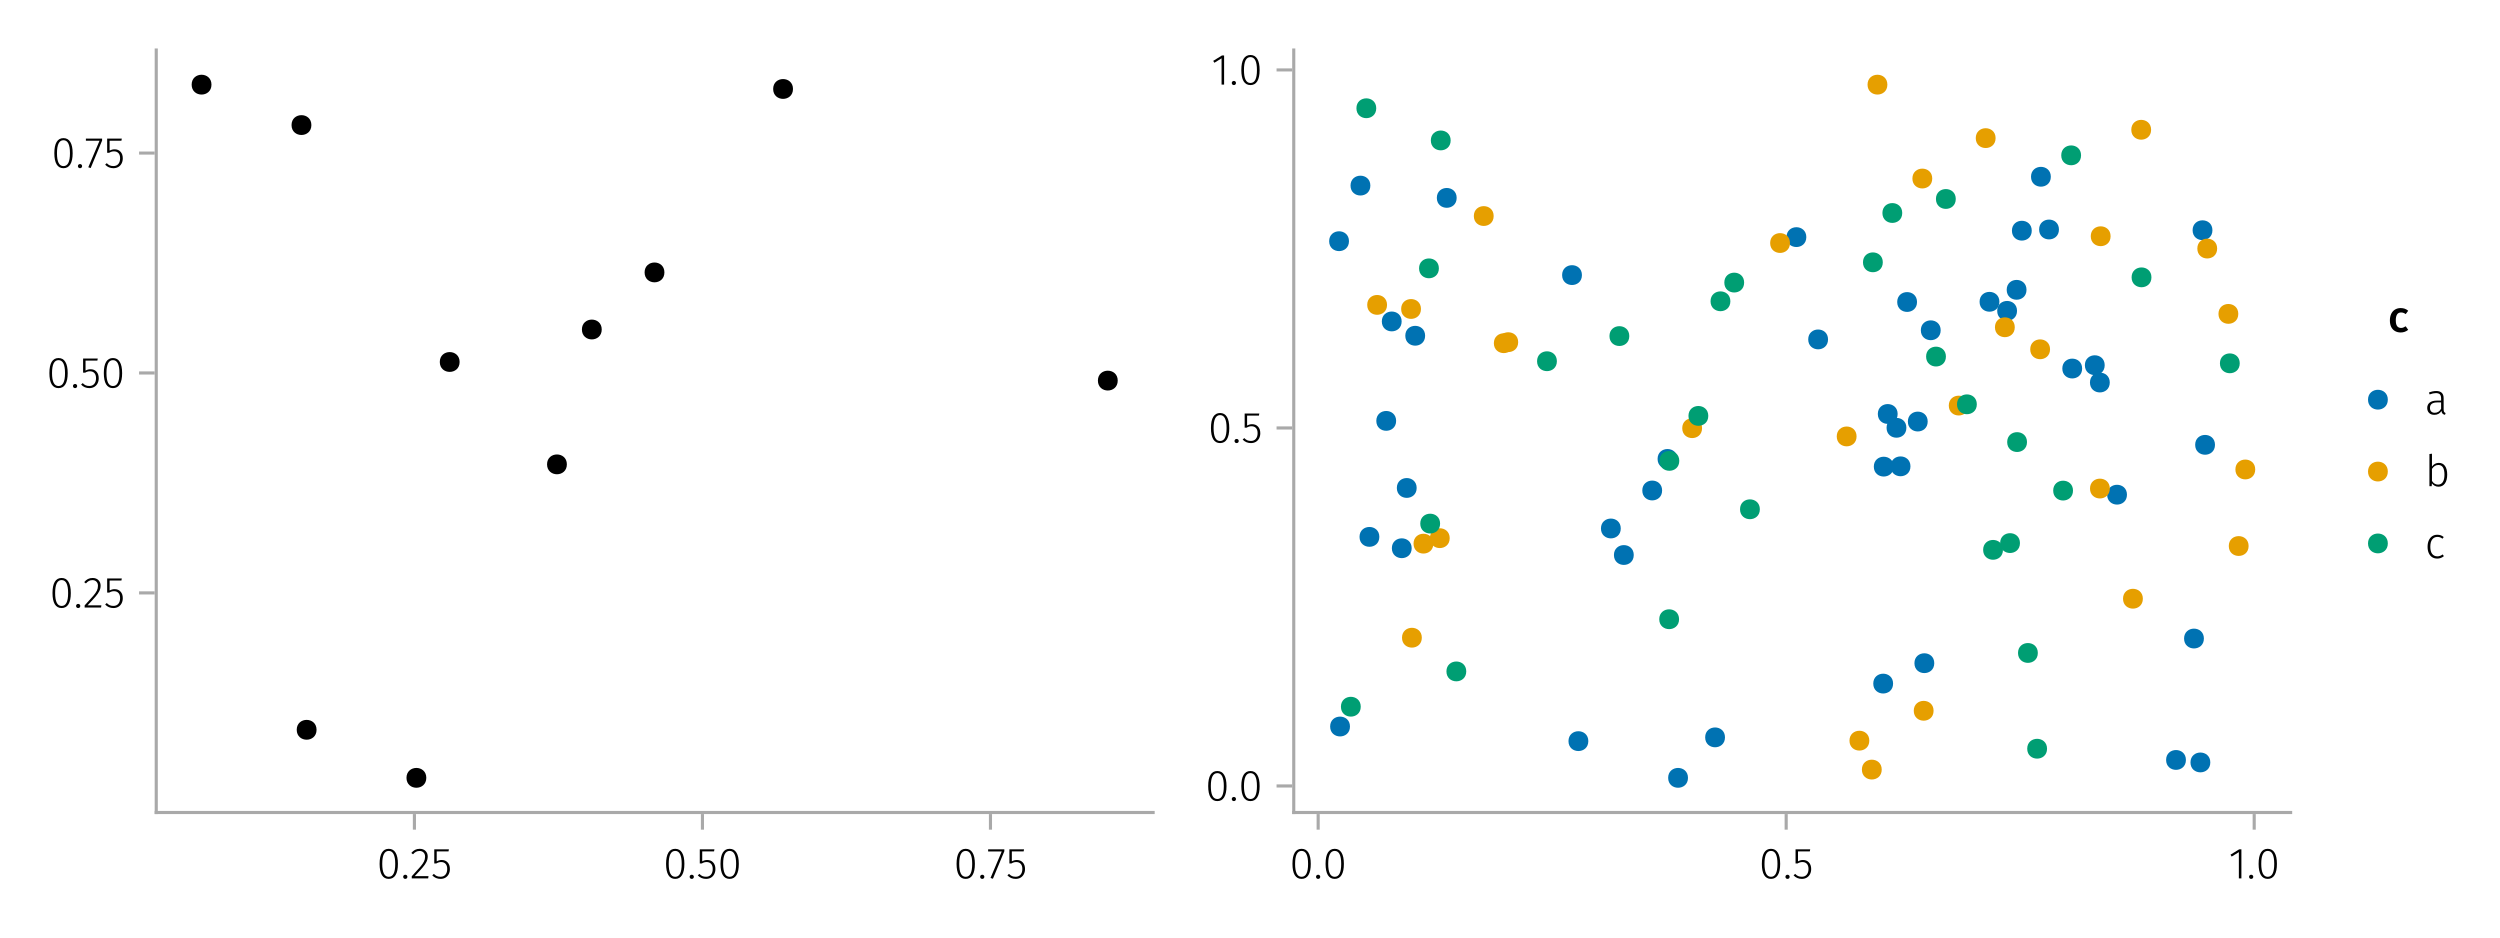 <?xml version="1.0" encoding="UTF-8"?>
<svg xmlns="http://www.w3.org/2000/svg" xmlns:xlink="http://www.w3.org/1999/xlink" width="800" height="300" viewBox="0 0 800 300">
<defs>
<g>
<g id="glyph-0-0-e6f83b07">
<path d="M 3.844 -9.469 C 4.812 -9.469 5.539 -9.055 6.031 -8.234 C 6.531 -7.422 6.781 -6.223 6.781 -4.641 C 6.781 -3.078 6.531 -1.883 6.031 -1.062 C 5.531 -0.25 4.801 0.156 3.844 0.156 C 2.883 0.156 2.156 -0.25 1.656 -1.062 C 1.164 -1.883 0.922 -3.082 0.922 -4.656 C 0.922 -6.238 1.164 -7.438 1.656 -8.25 C 2.156 -9.062 2.883 -9.469 3.844 -9.469 Z M 3.844 -8.797 C 2.457 -8.797 1.766 -7.414 1.766 -4.656 C 1.766 -1.895 2.457 -0.516 3.844 -0.516 C 4.531 -0.516 5.047 -0.848 5.391 -1.516 C 5.742 -2.191 5.922 -3.234 5.922 -4.641 C 5.922 -6.055 5.742 -7.102 5.391 -7.781 C 5.047 -8.457 4.531 -8.797 3.844 -8.797 Z M 3.844 -8.797 "/>
</g>
<g id="glyph-1-0-e6f83b07">
<path d="M 1.438 -1.172 C 1.633 -1.172 1.797 -1.109 1.922 -0.984 C 2.047 -0.859 2.109 -0.703 2.109 -0.516 C 2.109 -0.316 2.047 -0.156 1.922 -0.031 C 1.797 0.094 1.633 0.156 1.438 0.156 C 1.25 0.156 1.086 0.094 0.953 -0.031 C 0.828 -0.164 0.766 -0.328 0.766 -0.516 C 0.766 -0.703 0.828 -0.859 0.953 -0.984 C 1.086 -1.109 1.25 -1.172 1.438 -1.172 Z M 1.438 -1.172 "/>
</g>
<g id="glyph-1-1-e6f83b07">
<path d="M 3.156 -9.469 C 3.938 -9.469 4.555 -9.238 5.016 -8.781 C 5.484 -8.32 5.719 -7.734 5.719 -7.016 C 5.719 -6.41 5.586 -5.844 5.328 -5.312 C 5.078 -4.781 4.68 -4.195 4.141 -3.562 C 3.609 -2.926 2.742 -1.977 1.547 -0.719 L 5.969 -0.719 L 5.859 0 L 0.609 0 L 0.609 -0.688 C 1.879 -2.051 2.789 -3.062 3.344 -3.719 C 3.906 -4.375 4.301 -4.941 4.531 -5.422 C 4.758 -5.898 4.875 -6.414 4.875 -6.969 C 4.875 -7.52 4.711 -7.957 4.391 -8.281 C 4.066 -8.613 3.641 -8.781 3.109 -8.781 C 2.68 -8.781 2.301 -8.691 1.969 -8.516 C 1.633 -8.336 1.316 -8.07 1.016 -7.719 L 0.469 -8.141 C 0.832 -8.586 1.234 -8.922 1.672 -9.141 C 2.109 -9.359 2.602 -9.469 3.156 -9.469 Z M 3.156 -9.469 "/>
</g>
<g id="glyph-1-2-e6f83b07">
<path d="M 5.672 -8.641 L 1.891 -8.641 L 1.891 -5.453 C 2.398 -5.742 2.93 -5.891 3.484 -5.891 C 4.285 -5.891 4.922 -5.629 5.391 -5.109 C 5.867 -4.598 6.109 -3.895 6.109 -3 C 6.109 -2.395 5.984 -1.848 5.734 -1.359 C 5.484 -0.879 5.129 -0.504 4.672 -0.234 C 4.223 0.023 3.703 0.156 3.109 0.156 C 2.066 0.156 1.188 -0.219 0.469 -0.969 L 0.984 -1.453 C 1.273 -1.141 1.586 -0.906 1.922 -0.75 C 2.266 -0.602 2.66 -0.531 3.109 -0.531 C 3.773 -0.531 4.297 -0.75 4.672 -1.188 C 5.055 -1.633 5.25 -2.242 5.25 -3.016 C 5.25 -3.754 5.07 -4.305 4.719 -4.672 C 4.375 -5.047 3.898 -5.234 3.297 -5.234 C 3.004 -5.234 2.742 -5.195 2.516 -5.125 C 2.285 -5.062 2.031 -4.945 1.75 -4.781 L 1.109 -4.781 L 1.109 -9.312 L 5.797 -9.312 Z M 5.672 -8.641 "/>
</g>
<g id="glyph-1-3-e6f83b07">
<path d="M 3.844 -9.469 C 4.812 -9.469 5.539 -9.055 6.031 -8.234 C 6.531 -7.422 6.781 -6.223 6.781 -4.641 C 6.781 -3.078 6.531 -1.883 6.031 -1.062 C 5.531 -0.25 4.801 0.156 3.844 0.156 C 2.883 0.156 2.156 -0.25 1.656 -1.062 C 1.164 -1.883 0.922 -3.082 0.922 -4.656 C 0.922 -6.238 1.164 -7.438 1.656 -8.25 C 2.156 -9.062 2.883 -9.469 3.844 -9.469 Z M 3.844 -8.797 C 2.457 -8.797 1.766 -7.414 1.766 -4.656 C 1.766 -1.895 2.457 -0.516 3.844 -0.516 C 4.531 -0.516 5.047 -0.848 5.391 -1.516 C 5.742 -2.191 5.922 -3.234 5.922 -4.641 C 5.922 -6.055 5.742 -7.102 5.391 -7.781 C 5.047 -8.457 4.531 -8.797 3.844 -8.797 Z M 3.844 -8.797 "/>
</g>
<g id="glyph-2-0-e6f83b07">
<path d="M 5.672 -8.641 L 1.891 -8.641 L 1.891 -5.453 C 2.398 -5.742 2.93 -5.891 3.484 -5.891 C 4.285 -5.891 4.922 -5.629 5.391 -5.109 C 5.867 -4.598 6.109 -3.895 6.109 -3 C 6.109 -2.395 5.984 -1.848 5.734 -1.359 C 5.484 -0.879 5.129 -0.504 4.672 -0.234 C 4.223 0.023 3.703 0.156 3.109 0.156 C 2.066 0.156 1.188 -0.219 0.469 -0.969 L 0.984 -1.453 C 1.273 -1.141 1.586 -0.906 1.922 -0.75 C 2.266 -0.602 2.66 -0.531 3.109 -0.531 C 3.773 -0.531 4.297 -0.75 4.672 -1.188 C 5.055 -1.633 5.25 -2.242 5.25 -3.016 C 5.25 -3.754 5.07 -4.305 4.719 -4.672 C 4.375 -5.047 3.898 -5.234 3.297 -5.234 C 3.004 -5.234 2.742 -5.195 2.516 -5.125 C 2.285 -5.062 2.031 -4.945 1.75 -4.781 L 1.109 -4.781 L 1.109 -9.312 L 5.797 -9.312 Z M 5.672 -8.641 "/>
</g>
<g id="glyph-2-1-e6f83b07">
<path d="M 1.438 -1.172 C 1.633 -1.172 1.797 -1.109 1.922 -0.984 C 2.047 -0.859 2.109 -0.703 2.109 -0.516 C 2.109 -0.316 2.047 -0.156 1.922 -0.031 C 1.797 0.094 1.633 0.156 1.438 0.156 C 1.25 0.156 1.086 0.094 0.953 -0.031 C 0.828 -0.164 0.766 -0.328 0.766 -0.516 C 0.766 -0.703 0.828 -0.859 0.953 -0.984 C 1.086 -1.109 1.25 -1.172 1.438 -1.172 Z M 1.438 -1.172 "/>
</g>
<g id="glyph-2-2-e6f83b07">
<path d="M 3.844 -9.469 C 4.812 -9.469 5.539 -9.055 6.031 -8.234 C 6.531 -7.422 6.781 -6.223 6.781 -4.641 C 6.781 -3.078 6.531 -1.883 6.031 -1.062 C 5.531 -0.25 4.801 0.156 3.844 0.156 C 2.883 0.156 2.156 -0.25 1.656 -1.062 C 1.164 -1.883 0.922 -3.082 0.922 -4.656 C 0.922 -6.238 1.164 -7.438 1.656 -8.25 C 2.156 -9.062 2.883 -9.469 3.844 -9.469 Z M 3.844 -8.797 C 2.457 -8.797 1.766 -7.414 1.766 -4.656 C 1.766 -1.895 2.457 -0.516 3.844 -0.516 C 4.531 -0.516 5.047 -0.848 5.391 -1.516 C 5.742 -2.191 5.922 -3.234 5.922 -4.641 C 5.922 -6.055 5.742 -7.102 5.391 -7.781 C 5.047 -8.457 4.531 -8.797 3.844 -8.797 Z M 3.844 -8.797 "/>
</g>
<g id="glyph-2-3-e6f83b07">
<path d="M 4.094 -9.312 L 4.094 0 L 3.281 0 L 3.281 -8.406 L 0.984 -6.984 L 0.609 -7.594 L 3.391 -9.312 Z M 4.094 -9.312 "/>
</g>
<g id="glyph-2-4-e6f83b07">
<path d="M 6.031 -1.625 C 6.031 -1.238 6.078 -0.961 6.172 -0.797 C 6.273 -0.629 6.438 -0.504 6.656 -0.422 L 6.469 0.156 C 6.133 0.094 5.875 -0.031 5.688 -0.219 C 5.508 -0.406 5.391 -0.691 5.328 -1.078 C 4.828 -0.254 4.066 0.156 3.047 0.156 C 2.348 0.156 1.797 -0.039 1.391 -0.438 C 0.984 -0.832 0.781 -1.363 0.781 -2.031 C 0.781 -2.781 1.047 -3.359 1.578 -3.766 C 2.117 -4.18 2.867 -4.391 3.828 -4.391 L 5.219 -4.391 L 5.219 -5.109 C 5.219 -5.691 5.086 -6.117 4.828 -6.391 C 4.566 -6.66 4.133 -6.797 3.531 -6.797 C 2.969 -6.797 2.305 -6.656 1.547 -6.375 L 1.328 -6.984 C 2.148 -7.305 2.922 -7.469 3.641 -7.469 C 5.234 -7.469 6.031 -6.695 6.031 -5.156 Z M 3.188 -0.5 C 4.07 -0.5 4.75 -0.93 5.219 -1.797 L 5.219 -3.812 L 3.953 -3.812 C 3.203 -3.812 2.629 -3.664 2.234 -3.375 C 1.848 -3.082 1.656 -2.648 1.656 -2.078 C 1.656 -1.566 1.789 -1.176 2.062 -0.906 C 2.332 -0.633 2.707 -0.5 3.188 -0.5 Z M 3.188 -0.5 "/>
</g>
<g id="glyph-2-5-e6f83b07">
<path d="M 4.5 -7.469 C 5.344 -7.469 6 -7.141 6.469 -6.484 C 6.938 -5.836 7.172 -4.91 7.172 -3.703 C 7.172 -2.516 6.926 -1.57 6.438 -0.875 C 5.945 -0.188 5.258 0.156 4.375 0.156 C 3.938 0.156 3.535 0.055 3.172 -0.141 C 2.816 -0.336 2.52 -0.598 2.281 -0.922 L 2.203 0 L 1.484 0 L 1.484 -10.297 L 2.297 -10.406 L 2.297 -6.297 C 2.867 -7.078 3.602 -7.469 4.5 -7.469 Z M 4.234 -0.516 C 4.891 -0.516 5.395 -0.781 5.75 -1.312 C 6.113 -1.852 6.297 -2.648 6.297 -3.703 C 6.297 -5.766 5.641 -6.797 4.328 -6.797 C 3.891 -6.797 3.508 -6.688 3.188 -6.469 C 2.875 -6.25 2.578 -5.941 2.297 -5.547 L 2.297 -1.688 C 2.523 -1.32 2.801 -1.035 3.125 -0.828 C 3.457 -0.617 3.828 -0.516 4.234 -0.516 Z M 4.234 -0.516 "/>
</g>
<g id="glyph-2-6-e6f83b07">
<path d="M 3.984 -7.469 C 4.41 -7.469 4.785 -7.41 5.109 -7.297 C 5.43 -7.18 5.75 -6.992 6.062 -6.734 L 5.656 -6.203 C 5.414 -6.398 5.164 -6.547 4.906 -6.641 C 4.645 -6.734 4.352 -6.781 4.031 -6.781 C 3.344 -6.781 2.789 -6.508 2.375 -5.969 C 1.969 -5.438 1.766 -4.656 1.766 -3.625 C 1.766 -2.602 1.969 -1.836 2.375 -1.328 C 2.781 -0.816 3.328 -0.562 4.016 -0.562 C 4.348 -0.562 4.645 -0.613 4.906 -0.719 C 5.176 -0.82 5.445 -0.973 5.719 -1.172 L 6.109 -0.625 C 5.492 -0.102 4.789 0.156 4 0.156 C 3.375 0.156 2.828 0.008 2.359 -0.281 C 1.898 -0.582 1.539 -1.016 1.281 -1.578 C 1.02 -2.148 0.891 -2.828 0.891 -3.609 C 0.891 -4.391 1.02 -5.07 1.281 -5.656 C 1.539 -6.238 1.898 -6.688 2.359 -7 C 2.828 -7.312 3.367 -7.469 3.984 -7.469 Z M 3.984 -7.469 "/>
</g>
<g id="glyph-3-0-e6f83b07">
<path d="M 3.844 -9.469 C 4.812 -9.469 5.539 -9.055 6.031 -8.234 C 6.531 -7.422 6.781 -6.223 6.781 -4.641 C 6.781 -3.078 6.531 -1.883 6.031 -1.062 C 5.531 -0.25 4.801 0.156 3.844 0.156 C 2.883 0.156 2.156 -0.25 1.656 -1.062 C 1.164 -1.883 0.922 -3.082 0.922 -4.656 C 0.922 -6.238 1.164 -7.438 1.656 -8.25 C 2.156 -9.062 2.883 -9.469 3.844 -9.469 Z M 3.844 -8.797 C 2.457 -8.797 1.766 -7.414 1.766 -4.656 C 1.766 -1.895 2.457 -0.516 3.844 -0.516 C 4.531 -0.516 5.047 -0.848 5.391 -1.516 C 5.742 -2.191 5.922 -3.234 5.922 -4.641 C 5.922 -6.055 5.742 -7.102 5.391 -7.781 C 5.047 -8.457 4.531 -8.797 3.844 -8.797 Z M 3.844 -8.797 "/>
</g>
<g id="glyph-3-1-e6f83b07">
<path d="M 5.609 -9.312 L 5.609 -8.688 L 1.953 0.109 L 1.188 -0.141 L 4.781 -8.625 L 0.422 -8.625 L 0.422 -9.312 Z M 5.609 -9.312 "/>
</g>
<g id="glyph-3-2-e6f83b07">
<path d="M 5.672 -8.641 L 1.891 -8.641 L 1.891 -5.453 C 2.398 -5.742 2.93 -5.891 3.484 -5.891 C 4.285 -5.891 4.922 -5.629 5.391 -5.109 C 5.867 -4.598 6.109 -3.895 6.109 -3 C 6.109 -2.395 5.984 -1.848 5.734 -1.359 C 5.484 -0.879 5.129 -0.504 4.672 -0.234 C 4.223 0.023 3.703 0.156 3.109 0.156 C 2.066 0.156 1.188 -0.219 0.469 -0.969 L 0.984 -1.453 C 1.273 -1.141 1.586 -0.906 1.922 -0.75 C 2.266 -0.602 2.66 -0.531 3.109 -0.531 C 3.773 -0.531 4.297 -0.75 4.672 -1.188 C 5.055 -1.633 5.25 -2.242 5.25 -3.016 C 5.25 -3.754 5.07 -4.305 4.719 -4.672 C 4.375 -5.047 3.898 -5.234 3.297 -5.234 C 3.004 -5.234 2.742 -5.195 2.516 -5.125 C 2.285 -5.062 2.031 -4.945 1.75 -4.781 L 1.109 -4.781 L 1.109 -9.312 L 5.797 -9.312 Z M 5.672 -8.641 "/>
</g>
<g id="glyph-4-0-e6f83b07">
<path d="M 1.438 -1.172 C 1.633 -1.172 1.797 -1.109 1.922 -0.984 C 2.047 -0.859 2.109 -0.703 2.109 -0.516 C 2.109 -0.316 2.047 -0.156 1.922 -0.031 C 1.797 0.094 1.633 0.156 1.438 0.156 C 1.25 0.156 1.086 0.094 0.953 -0.031 C 0.828 -0.164 0.766 -0.328 0.766 -0.516 C 0.766 -0.703 0.828 -0.859 0.953 -0.984 C 1.086 -1.109 1.25 -1.172 1.438 -1.172 Z M 1.438 -1.172 "/>
</g>
<g id="glyph-4-1-e6f83b07">
<path d="M 3.844 -9.469 C 4.812 -9.469 5.539 -9.055 6.031 -8.234 C 6.531 -7.422 6.781 -6.223 6.781 -4.641 C 6.781 -3.078 6.531 -1.883 6.031 -1.062 C 5.531 -0.25 4.801 0.156 3.844 0.156 C 2.883 0.156 2.156 -0.25 1.656 -1.062 C 1.164 -1.883 0.922 -3.082 0.922 -4.656 C 0.922 -6.238 1.164 -7.438 1.656 -8.25 C 2.156 -9.062 2.883 -9.469 3.844 -9.469 Z M 3.844 -8.797 C 2.457 -8.797 1.766 -7.414 1.766 -4.656 C 1.766 -1.895 2.457 -0.516 3.844 -0.516 C 4.531 -0.516 5.047 -0.848 5.391 -1.516 C 5.742 -2.191 5.922 -3.234 5.922 -4.641 C 5.922 -6.055 5.742 -7.102 5.391 -7.781 C 5.047 -8.457 4.531 -8.797 3.844 -8.797 Z M 3.844 -8.797 "/>
</g>
<g id="glyph-5-0-e6f83b07">
<path d="M 3.844 -9.469 C 4.812 -9.469 5.539 -9.055 6.031 -8.234 C 6.531 -7.422 6.781 -6.223 6.781 -4.641 C 6.781 -3.078 6.531 -1.883 6.031 -1.062 C 5.531 -0.25 4.801 0.156 3.844 0.156 C 2.883 0.156 2.156 -0.25 1.656 -1.062 C 1.164 -1.883 0.922 -3.082 0.922 -4.656 C 0.922 -6.238 1.164 -7.438 1.656 -8.25 C 2.156 -9.062 2.883 -9.469 3.844 -9.469 Z M 3.844 -8.797 C 2.457 -8.797 1.766 -7.414 1.766 -4.656 C 1.766 -1.895 2.457 -0.516 3.844 -0.516 C 4.531 -0.516 5.047 -0.848 5.391 -1.516 C 5.742 -2.191 5.922 -3.234 5.922 -4.641 C 5.922 -6.055 5.742 -7.102 5.391 -7.781 C 5.047 -8.457 4.531 -8.797 3.844 -8.797 Z M 3.844 -8.797 "/>
</g>
<g id="glyph-5-1-e6f83b07">
<path d="M 1.438 -1.172 C 1.633 -1.172 1.797 -1.109 1.922 -0.984 C 2.047 -0.859 2.109 -0.703 2.109 -0.516 C 2.109 -0.316 2.047 -0.156 1.922 -0.031 C 1.797 0.094 1.633 0.156 1.438 0.156 C 1.25 0.156 1.086 0.094 0.953 -0.031 C 0.828 -0.164 0.766 -0.328 0.766 -0.516 C 0.766 -0.703 0.828 -0.859 0.953 -0.984 C 1.086 -1.109 1.25 -1.172 1.438 -1.172 Z M 1.438 -1.172 "/>
</g>
<g id="glyph-6-0-e6f83b07">
<path d="M 1.438 -1.172 C 1.633 -1.172 1.797 -1.109 1.922 -0.984 C 2.047 -0.859 2.109 -0.703 2.109 -0.516 C 2.109 -0.316 2.047 -0.156 1.922 -0.031 C 1.797 0.094 1.633 0.156 1.438 0.156 C 1.25 0.156 1.086 0.094 0.953 -0.031 C 0.828 -0.164 0.766 -0.328 0.766 -0.516 C 0.766 -0.703 0.828 -0.859 0.953 -0.984 C 1.086 -1.109 1.25 -1.172 1.438 -1.172 Z M 1.438 -1.172 "/>
</g>
<g id="glyph-6-1-e6f83b07">
<path d="M 3.844 -9.469 C 4.812 -9.469 5.539 -9.055 6.031 -8.234 C 6.531 -7.422 6.781 -6.223 6.781 -4.641 C 6.781 -3.078 6.531 -1.883 6.031 -1.062 C 5.531 -0.25 4.801 0.156 3.844 0.156 C 2.883 0.156 2.156 -0.25 1.656 -1.062 C 1.164 -1.883 0.922 -3.082 0.922 -4.656 C 0.922 -6.238 1.164 -7.438 1.656 -8.25 C 2.156 -9.062 2.883 -9.469 3.844 -9.469 Z M 3.844 -8.797 C 2.457 -8.797 1.766 -7.414 1.766 -4.656 C 1.766 -1.895 2.457 -0.516 3.844 -0.516 C 4.531 -0.516 5.047 -0.848 5.391 -1.516 C 5.742 -2.191 5.922 -3.234 5.922 -4.641 C 5.922 -6.055 5.742 -7.102 5.391 -7.781 C 5.047 -8.457 4.531 -8.797 3.844 -8.797 Z M 3.844 -8.797 "/>
</g>
<g id="glyph-7-0-e6f83b07">
<path d="M 3.156 -9.469 C 3.938 -9.469 4.555 -9.238 5.016 -8.781 C 5.484 -8.32 5.719 -7.734 5.719 -7.016 C 5.719 -6.41 5.586 -5.844 5.328 -5.312 C 5.078 -4.781 4.68 -4.195 4.141 -3.562 C 3.609 -2.926 2.742 -1.977 1.547 -0.719 L 5.969 -0.719 L 5.859 0 L 0.609 0 L 0.609 -0.688 C 1.879 -2.051 2.789 -3.062 3.344 -3.719 C 3.906 -4.375 4.301 -4.941 4.531 -5.422 C 4.758 -5.898 4.875 -6.414 4.875 -6.969 C 4.875 -7.52 4.711 -7.957 4.391 -8.281 C 4.066 -8.613 3.641 -8.781 3.109 -8.781 C 2.68 -8.781 2.301 -8.691 1.969 -8.516 C 1.633 -8.336 1.316 -8.07 1.016 -7.719 L 0.469 -8.141 C 0.832 -8.586 1.234 -8.922 1.672 -9.141 C 2.109 -9.359 2.602 -9.469 3.156 -9.469 Z M 3.156 -9.469 "/>
</g>
<g id="glyph-7-1-e6f83b07">
<path d="M 5.672 -8.641 L 1.891 -8.641 L 1.891 -5.453 C 2.398 -5.742 2.93 -5.891 3.484 -5.891 C 4.285 -5.891 4.922 -5.629 5.391 -5.109 C 5.867 -4.598 6.109 -3.895 6.109 -3 C 6.109 -2.395 5.984 -1.848 5.734 -1.359 C 5.484 -0.879 5.129 -0.504 4.672 -0.234 C 4.223 0.023 3.703 0.156 3.109 0.156 C 2.066 0.156 1.188 -0.219 0.469 -0.969 L 0.984 -1.453 C 1.273 -1.141 1.586 -0.906 1.922 -0.75 C 2.266 -0.602 2.66 -0.531 3.109 -0.531 C 3.773 -0.531 4.297 -0.75 4.672 -1.188 C 5.055 -1.633 5.25 -2.242 5.25 -3.016 C 5.25 -3.754 5.07 -4.305 4.719 -4.672 C 4.375 -5.047 3.898 -5.234 3.297 -5.234 C 3.004 -5.234 2.742 -5.195 2.516 -5.125 C 2.285 -5.062 2.031 -4.945 1.75 -4.781 L 1.109 -4.781 L 1.109 -9.312 L 5.797 -9.312 Z M 5.672 -8.641 "/>
</g>
<g id="glyph-8-0-e6f83b07">
<path d="M 3.844 -9.469 C 4.812 -9.469 5.539 -9.055 6.031 -8.234 C 6.531 -7.422 6.781 -6.223 6.781 -4.641 C 6.781 -3.078 6.531 -1.883 6.031 -1.062 C 5.531 -0.25 4.801 0.156 3.844 0.156 C 2.883 0.156 2.156 -0.25 1.656 -1.062 C 1.164 -1.883 0.922 -3.082 0.922 -4.656 C 0.922 -6.238 1.164 -7.438 1.656 -8.25 C 2.156 -9.062 2.883 -9.469 3.844 -9.469 Z M 3.844 -8.797 C 2.457 -8.797 1.766 -7.414 1.766 -4.656 C 1.766 -1.895 2.457 -0.516 3.844 -0.516 C 4.531 -0.516 5.047 -0.848 5.391 -1.516 C 5.742 -2.191 5.922 -3.234 5.922 -4.641 C 5.922 -6.055 5.742 -7.102 5.391 -7.781 C 5.047 -8.457 4.531 -8.797 3.844 -8.797 Z M 3.844 -8.797 "/>
</g>
<g id="glyph-8-1-e6f83b07">
<path d="M 5.609 -9.312 L 5.609 -8.688 L 1.953 0.109 L 1.188 -0.141 L 4.781 -8.625 L 0.422 -8.625 L 0.422 -9.312 Z M 5.609 -9.312 "/>
</g>
<g id="glyph-9-0-e6f83b07">
<path d="M 1.438 -1.172 C 1.633 -1.172 1.797 -1.109 1.922 -0.984 C 2.047 -0.859 2.109 -0.703 2.109 -0.516 C 2.109 -0.316 2.047 -0.156 1.922 -0.031 C 1.797 0.094 1.633 0.156 1.438 0.156 C 1.25 0.156 1.086 0.094 0.953 -0.031 C 0.828 -0.164 0.766 -0.328 0.766 -0.516 C 0.766 -0.703 0.828 -0.859 0.953 -0.984 C 1.086 -1.109 1.25 -1.172 1.438 -1.172 Z M 1.438 -1.172 "/>
</g>
<g id="glyph-9-1-e6f83b07">
<path d="M 5.672 -8.641 L 1.891 -8.641 L 1.891 -5.453 C 2.398 -5.742 2.93 -5.891 3.484 -5.891 C 4.285 -5.891 4.922 -5.629 5.391 -5.109 C 5.867 -4.598 6.109 -3.895 6.109 -3 C 6.109 -2.395 5.984 -1.848 5.734 -1.359 C 5.484 -0.879 5.129 -0.504 4.672 -0.234 C 4.223 0.023 3.703 0.156 3.109 0.156 C 2.066 0.156 1.188 -0.219 0.469 -0.969 L 0.984 -1.453 C 1.273 -1.141 1.586 -0.906 1.922 -0.75 C 2.266 -0.602 2.66 -0.531 3.109 -0.531 C 3.773 -0.531 4.297 -0.75 4.672 -1.188 C 5.055 -1.633 5.25 -2.242 5.25 -3.016 C 5.25 -3.754 5.07 -4.305 4.719 -4.672 C 4.375 -5.047 3.898 -5.234 3.297 -5.234 C 3.004 -5.234 2.742 -5.195 2.516 -5.125 C 2.285 -5.062 2.031 -4.945 1.75 -4.781 L 1.109 -4.781 L 1.109 -9.312 L 5.797 -9.312 Z M 5.672 -8.641 "/>
</g>
<g id="glyph-10-0-e6f83b07">
<path d="M 5.672 -8.641 L 1.891 -8.641 L 1.891 -5.453 C 2.398 -5.742 2.93 -5.891 3.484 -5.891 C 4.285 -5.891 4.922 -5.629 5.391 -5.109 C 5.867 -4.598 6.109 -3.895 6.109 -3 C 6.109 -2.395 5.984 -1.848 5.734 -1.359 C 5.484 -0.879 5.129 -0.504 4.672 -0.234 C 4.223 0.023 3.703 0.156 3.109 0.156 C 2.066 0.156 1.188 -0.219 0.469 -0.969 L 0.984 -1.453 C 1.273 -1.141 1.586 -0.906 1.922 -0.75 C 2.266 -0.602 2.66 -0.531 3.109 -0.531 C 3.773 -0.531 4.297 -0.75 4.672 -1.188 C 5.055 -1.633 5.25 -2.242 5.25 -3.016 C 5.25 -3.754 5.07 -4.305 4.719 -4.672 C 4.375 -5.047 3.898 -5.234 3.297 -5.234 C 3.004 -5.234 2.742 -5.195 2.516 -5.125 C 2.285 -5.062 2.031 -4.945 1.75 -4.781 L 1.109 -4.781 L 1.109 -9.312 L 5.797 -9.312 Z M 5.672 -8.641 "/>
</g>
<g id="glyph-11-0-e6f83b07">
<path d="M 3.844 -9.469 C 4.812 -9.469 5.539 -9.055 6.031 -8.234 C 6.531 -7.422 6.781 -6.223 6.781 -4.641 C 6.781 -3.078 6.531 -1.883 6.031 -1.062 C 5.531 -0.25 4.801 0.156 3.844 0.156 C 2.883 0.156 2.156 -0.25 1.656 -1.062 C 1.164 -1.883 0.922 -3.082 0.922 -4.656 C 0.922 -6.238 1.164 -7.438 1.656 -8.25 C 2.156 -9.062 2.883 -9.469 3.844 -9.469 Z M 3.844 -8.797 C 2.457 -8.797 1.766 -7.414 1.766 -4.656 C 1.766 -1.895 2.457 -0.516 3.844 -0.516 C 4.531 -0.516 5.047 -0.848 5.391 -1.516 C 5.742 -2.191 5.922 -3.234 5.922 -4.641 C 5.922 -6.055 5.742 -7.102 5.391 -7.781 C 5.047 -8.457 4.531 -8.797 3.844 -8.797 Z M 3.844 -8.797 "/>
</g>
<g id="glyph-12-0-e6f83b07">
<path d="M 1.438 -1.172 C 1.633 -1.172 1.797 -1.109 1.922 -0.984 C 2.047 -0.859 2.109 -0.703 2.109 -0.516 C 2.109 -0.316 2.047 -0.156 1.922 -0.031 C 1.797 0.094 1.633 0.156 1.438 0.156 C 1.25 0.156 1.086 0.094 0.953 -0.031 C 0.828 -0.164 0.766 -0.328 0.766 -0.516 C 0.766 -0.703 0.828 -0.859 0.953 -0.984 C 1.086 -1.109 1.25 -1.172 1.438 -1.172 Z M 1.438 -1.172 "/>
</g>
<g id="glyph-13-0-e6f83b07">
<path d="M 4.094 -9.312 L 4.094 0 L 3.281 0 L 3.281 -8.406 L 0.984 -6.984 L 0.609 -7.594 L 3.391 -9.312 Z M 4.094 -9.312 "/>
</g>
<g id="glyph-13-1-e6f83b07">
<path d="M 3.844 -9.469 C 4.812 -9.469 5.539 -9.055 6.031 -8.234 C 6.531 -7.422 6.781 -6.223 6.781 -4.641 C 6.781 -3.078 6.531 -1.883 6.031 -1.062 C 5.531 -0.25 4.801 0.156 3.844 0.156 C 2.883 0.156 2.156 -0.25 1.656 -1.062 C 1.164 -1.883 0.922 -3.082 0.922 -4.656 C 0.922 -6.238 1.164 -7.438 1.656 -8.25 C 2.156 -9.062 2.883 -9.469 3.844 -9.469 Z M 3.844 -8.797 C 2.457 -8.797 1.766 -7.414 1.766 -4.656 C 1.766 -1.895 2.457 -0.516 3.844 -0.516 C 4.531 -0.516 5.047 -0.848 5.391 -1.516 C 5.742 -2.191 5.922 -3.234 5.922 -4.641 C 5.922 -6.055 5.742 -7.102 5.391 -7.781 C 5.047 -8.457 4.531 -8.797 3.844 -8.797 Z M 3.844 -8.797 "/>
</g>
<g id="glyph-14-0-e6f83b07">
<path d="M 1.438 -1.172 C 1.633 -1.172 1.797 -1.109 1.922 -0.984 C 2.047 -0.859 2.109 -0.703 2.109 -0.516 C 2.109 -0.316 2.047 -0.156 1.922 -0.031 C 1.797 0.094 1.633 0.156 1.438 0.156 C 1.25 0.156 1.086 0.094 0.953 -0.031 C 0.828 -0.164 0.766 -0.328 0.766 -0.516 C 0.766 -0.703 0.828 -0.859 0.953 -0.984 C 1.086 -1.109 1.25 -1.172 1.438 -1.172 Z M 1.438 -1.172 "/>
</g>
<g id="glyph-15-0-e6f83b07">
<path d="M 4.062 -7.609 C 4.539 -7.609 4.973 -7.539 5.359 -7.406 C 5.754 -7.27 6.125 -7.051 6.469 -6.75 L 5.672 -5.672 C 5.422 -5.859 5.176 -5.992 4.938 -6.078 C 4.707 -6.16 4.453 -6.203 4.172 -6.203 C 3.055 -6.203 2.5 -5.359 2.5 -3.672 C 2.5 -2.805 2.645 -2.188 2.938 -1.812 C 3.227 -1.438 3.641 -1.25 4.172 -1.25 C 4.43 -1.25 4.672 -1.289 4.891 -1.375 C 5.109 -1.457 5.367 -1.594 5.672 -1.781 L 6.469 -0.641 C 5.77 -0.078 4.973 0.203 4.078 0.203 C 3.367 0.203 2.75 0.047 2.219 -0.266 C 1.695 -0.578 1.297 -1.02 1.016 -1.594 C 0.742 -2.176 0.609 -2.859 0.609 -3.641 C 0.609 -4.422 0.742 -5.113 1.016 -5.719 C 1.297 -6.32 1.695 -6.785 2.219 -7.109 C 2.75 -7.441 3.363 -7.609 4.062 -7.609 Z M 4.062 -7.609 "/>
</g>
</g>
</defs>
<rect x="-80" y="-30" width="960" height="360" fill="rgb(100%, 100%, 100%)" fill-opacity="1"/>
<path fill-rule="nonzero" fill="rgb(100%, 100%, 100%)" fill-opacity="1" d="M 50 260 L 369 260 L 369 16 L 50 16 Z M 50 260 "/>
<path fill-rule="nonzero" fill="rgb(100%, 100%, 100%)" fill-opacity="1" d="M 414 260 L 733 260 L 733 16 L 414 16 Z M 414 260 "/>
<g fill="rgb(0%, 0%, 0%)" fill-opacity="1">
<use xlink:href="#glyph-0-0-e6f83b07" x="120.553" y="281.09"/>
</g>
<g fill="rgb(0%, 0%, 0%)" fill-opacity="1">
<use xlink:href="#glyph-1-0-e6f83b07" x="128.253" y="281.09"/>
</g>
<g fill="rgb(0%, 0%, 0%)" fill-opacity="1">
<use xlink:href="#glyph-1-1-e6f83b07" x="131.151" y="281.09"/>
</g>
<g fill="rgb(0%, 0%, 0%)" fill-opacity="1">
<use xlink:href="#glyph-1-2-e6f83b07" x="137.857" y="281.09"/>
</g>
<g fill="rgb(0%, 0%, 0%)" fill-opacity="1">
<use xlink:href="#glyph-1-3-e6f83b07" x="212.223" y="281.09"/>
</g>
<g fill="rgb(0%, 0%, 0%)" fill-opacity="1">
<use xlink:href="#glyph-1-0-e6f83b07" x="219.923" y="281.09"/>
</g>
<g fill="rgb(0%, 0%, 0%)" fill-opacity="1">
<use xlink:href="#glyph-2-0-e6f83b07" x="222.821" y="281.09"/>
</g>
<g fill="rgb(0%, 0%, 0%)" fill-opacity="1">
<use xlink:href="#glyph-1-3-e6f83b07" x="229.639" y="281.09"/>
</g>
<g fill="rgb(0%, 0%, 0%)" fill-opacity="1">
<use xlink:href="#glyph-3-0-e6f83b07" x="305.181" y="281.09"/>
</g>
<g fill="rgb(0%, 0%, 0%)" fill-opacity="1">
<use xlink:href="#glyph-4-0-e6f83b07" x="312.881" y="281.09"/>
</g>
<g fill="rgb(0%, 0%, 0%)" fill-opacity="1">
<use xlink:href="#glyph-3-1-e6f83b07" x="315.779" y="281.09"/>
</g>
<g fill="rgb(0%, 0%, 0%)" fill-opacity="1">
<use xlink:href="#glyph-3-2-e6f83b07" x="321.897" y="281.09"/>
</g>
<g fill="rgb(0%, 0%, 0%)" fill-opacity="1">
<use xlink:href="#glyph-5-0-e6f83b07" x="15.878" y="194.42"/>
</g>
<g fill="rgb(0%, 0%, 0%)" fill-opacity="1">
<use xlink:href="#glyph-6-0-e6f83b07" x="23.578" y="194.42"/>
</g>
<g fill="rgb(0%, 0%, 0%)" fill-opacity="1">
<use xlink:href="#glyph-7-0-e6f83b07" x="26.476" y="194.42"/>
</g>
<g fill="rgb(0%, 0%, 0%)" fill-opacity="1">
<use xlink:href="#glyph-7-1-e6f83b07" x="33.182" y="194.42"/>
</g>
<g fill="rgb(0%, 0%, 0%)" fill-opacity="1">
<use xlink:href="#glyph-6-1-e6f83b07" x="14.884" y="124.044"/>
</g>
<g fill="rgb(0%, 0%, 0%)" fill-opacity="1">
<use xlink:href="#glyph-5-1-e6f83b07" x="22.584" y="124.044"/>
</g>
<g fill="rgb(0%, 0%, 0%)" fill-opacity="1">
<use xlink:href="#glyph-7-1-e6f83b07" x="25.482" y="124.044"/>
</g>
<g fill="rgb(0%, 0%, 0%)" fill-opacity="1">
<use xlink:href="#glyph-6-1-e6f83b07" x="32.3" y="124.044"/>
</g>
<g fill="rgb(0%, 0%, 0%)" fill-opacity="1">
<use xlink:href="#glyph-8-0-e6f83b07" x="16.466" y="53.669"/>
</g>
<g fill="rgb(0%, 0%, 0%)" fill-opacity="1">
<use xlink:href="#glyph-9-0-e6f83b07" x="24.166" y="53.669"/>
</g>
<g fill="rgb(0%, 0%, 0%)" fill-opacity="1">
<use xlink:href="#glyph-8-1-e6f83b07" x="27.064" y="53.669"/>
</g>
<g fill="rgb(0%, 0%, 0%)" fill-opacity="1">
<use xlink:href="#glyph-9-1-e6f83b07" x="33.182" y="53.669"/>
</g>
<path fill-rule="nonzero" fill="rgb(0%, 0%, 0%)" fill-opacity="1" d="M 253.758 28.469 C 253.758 24.238 247.41 24.238 247.41 28.469 C 247.41 32.699 253.758 32.699 253.758 28.469 Z M 253.758 28.469 "/>
<path fill-rule="nonzero" fill="rgb(0%, 0%, 0%)" fill-opacity="1" d="M 147.078 115.836 C 147.078 111.605 140.734 111.605 140.734 115.836 C 140.734 120.066 147.078 120.066 147.078 115.836 Z M 147.078 115.836 "/>
<path fill-rule="nonzero" fill="rgb(0%, 0%, 0%)" fill-opacity="1" d="M 212.613 87.172 C 212.613 82.941 206.27 82.941 206.27 87.172 C 206.27 91.402 212.613 91.402 212.613 87.172 Z M 212.613 87.172 "/>
<path fill-rule="nonzero" fill="rgb(0%, 0%, 0%)" fill-opacity="1" d="M 101.297 233.535 C 101.297 229.305 94.953 229.305 94.953 233.535 C 94.953 237.766 101.297 237.766 101.297 233.535 Z M 101.297 233.535 "/>
<path fill-rule="nonzero" fill="rgb(0%, 0%, 0%)" fill-opacity="1" d="M 192.555 105.441 C 192.555 101.211 186.211 101.211 186.211 105.441 C 186.211 109.672 192.555 109.672 192.555 105.441 Z M 192.555 105.441 "/>
<path fill-rule="nonzero" fill="rgb(0%, 0%, 0%)" fill-opacity="1" d="M 136.418 248.91 C 136.418 244.68 130.074 244.68 130.074 248.91 C 130.074 253.141 136.418 253.141 136.418 248.91 Z M 136.418 248.91 "/>
<path fill-rule="nonzero" fill="rgb(0%, 0%, 0%)" fill-opacity="1" d="M 357.672 121.793 C 357.672 117.562 351.328 117.562 351.328 121.793 C 351.328 126.023 357.672 126.023 357.672 121.793 Z M 357.672 121.793 "/>
<path fill-rule="nonzero" fill="rgb(0%, 0%, 0%)" fill-opacity="1" d="M 181.398 148.598 C 181.398 144.367 175.055 144.367 175.055 148.598 C 175.055 152.824 181.398 152.824 181.398 148.598 Z M 181.398 148.598 "/>
<path fill-rule="nonzero" fill="rgb(0%, 0%, 0%)" fill-opacity="1" d="M 99.641 40.023 C 99.641 35.793 93.293 35.793 93.293 40.023 C 93.293 44.254 99.641 44.254 99.641 40.023 Z M 99.641 40.023 "/>
<path fill-rule="nonzero" fill="rgb(0%, 0%, 0%)" fill-opacity="1" d="M 67.672 27.09 C 67.672 22.859 61.328 22.859 61.328 27.09 C 61.328 31.32 67.672 31.32 67.672 27.09 Z M 67.672 27.09 "/>
<g fill="rgb(0%, 0%, 0%)" fill-opacity="1">
<use xlink:href="#glyph-3-0-e6f83b07" x="412.664" y="281.09"/>
</g>
<g fill="rgb(0%, 0%, 0%)" fill-opacity="1">
<use xlink:href="#glyph-2-1-e6f83b07" x="420.364" y="281.09"/>
</g>
<g fill="rgb(0%, 0%, 0%)" fill-opacity="1">
<use xlink:href="#glyph-4-1-e6f83b07" x="423.262" y="281.09"/>
</g>
<g fill="rgb(0%, 0%, 0%)" fill-opacity="1">
<use xlink:href="#glyph-2-2-e6f83b07" x="562.871" y="281.09"/>
</g>
<g fill="rgb(0%, 0%, 0%)" fill-opacity="1">
<use xlink:href="#glyph-2-1-e6f83b07" x="570.571" y="281.09"/>
</g>
<g fill="rgb(0%, 0%, 0%)" fill-opacity="1">
<use xlink:href="#glyph-10-0-e6f83b07" x="573.469" y="281.09"/>
</g>
<g fill="rgb(0%, 0%, 0%)" fill-opacity="1">
<use xlink:href="#glyph-2-3-e6f83b07" x="713.154" y="281.09"/>
</g>
<g fill="rgb(0%, 0%, 0%)" fill-opacity="1">
<use xlink:href="#glyph-2-1-e6f83b07" x="718.936" y="281.09"/>
</g>
<g fill="rgb(0%, 0%, 0%)" fill-opacity="1">
<use xlink:href="#glyph-2-2-e6f83b07" x="721.834" y="281.09"/>
</g>
<g fill="rgb(0%, 0%, 0%)" fill-opacity="1">
<use xlink:href="#glyph-11-0-e6f83b07" x="385.702" y="256.197"/>
</g>
<g fill="rgb(0%, 0%, 0%)" fill-opacity="1">
<use xlink:href="#glyph-12-0-e6f83b07" x="393.402" y="256.197"/>
</g>
<g fill="rgb(0%, 0%, 0%)" fill-opacity="1">
<use xlink:href="#glyph-11-0-e6f83b07" x="396.3" y="256.197"/>
</g>
<g fill="rgb(0%, 0%, 0%)" fill-opacity="1">
<use xlink:href="#glyph-2-2-e6f83b07" x="386.584" y="141.633"/>
</g>
<g fill="rgb(0%, 0%, 0%)" fill-opacity="1">
<use xlink:href="#glyph-2-1-e6f83b07" x="394.284" y="141.633"/>
</g>
<g fill="rgb(0%, 0%, 0%)" fill-opacity="1">
<use xlink:href="#glyph-2-0-e6f83b07" x="397.182" y="141.633"/>
</g>
<g fill="rgb(0%, 0%, 0%)" fill-opacity="1">
<use xlink:href="#glyph-13-0-e6f83b07" x="387.62" y="27.069"/>
</g>
<g fill="rgb(0%, 0%, 0%)" fill-opacity="1">
<use xlink:href="#glyph-14-0-e6f83b07" x="393.402" y="27.069"/>
</g>
<g fill="rgb(0%, 0%, 0%)" fill-opacity="1">
<use xlink:href="#glyph-13-1-e6f83b07" x="396.3" y="27.069"/>
</g>
<path fill-rule="nonzero" fill="rgb(0%, 44.706%, 69.804%)" fill-opacity="1" d="M 506.219 88.031 C 506.219 83.801 499.875 83.801 499.875 88.031 C 499.875 92.262 506.219 92.262 506.219 88.031 Z M 506.219 88.031 "/>
<path fill-rule="nonzero" fill="rgb(0%, 44.706%, 69.804%)" fill-opacity="1" d="M 648.484 92.742 C 648.484 88.512 642.141 88.512 642.141 92.742 C 642.141 96.973 648.484 96.973 648.484 92.742 Z M 648.484 92.742 "/>
<path fill-rule="nonzero" fill="rgb(0%, 44.706%, 69.804%)" fill-opacity="1" d="M 518.648 169.113 C 518.648 164.883 512.305 164.883 512.305 169.113 C 512.305 173.344 518.648 173.344 518.648 169.113 Z M 518.648 169.113 "/>
<path fill-rule="nonzero" fill="rgb(0%, 44.706%, 69.804%)" fill-opacity="1" d="M 522.801 177.605 C 522.801 173.375 516.457 173.375 516.457 177.605 C 516.457 181.832 522.801 181.832 522.801 177.605 Z M 522.801 177.605 "/>
<path fill-rule="nonzero" fill="rgb(0%, 44.706%, 69.804%)" fill-opacity="1" d="M 438.512 59.391 C 438.512 55.164 432.168 55.164 432.168 59.391 C 432.168 63.621 438.512 63.621 438.512 59.391 Z M 438.512 59.391 "/>
<path fill-rule="nonzero" fill="rgb(0%, 44.706%, 69.804%)" fill-opacity="1" d="M 675.129 122.406 C 675.129 118.176 668.785 118.176 668.785 122.406 C 668.785 126.637 675.129 126.637 675.129 122.406 Z M 675.129 122.406 "/>
<path fill-rule="nonzero" fill="rgb(0%, 44.706%, 69.804%)" fill-opacity="1" d="M 680.629 158.301 C 680.629 154.07 674.285 154.07 674.285 158.301 C 674.285 162.527 680.629 162.527 680.629 158.301 Z M 680.629 158.301 "/>
<path fill-rule="nonzero" fill="rgb(0%, 44.706%, 69.804%)" fill-opacity="1" d="M 616.863 134.895 C 616.863 130.664 610.516 130.664 610.516 134.895 C 610.516 139.125 616.863 139.125 616.863 134.895 Z M 616.863 134.895 "/>
<path fill-rule="nonzero" fill="rgb(0%, 44.706%, 69.804%)" fill-opacity="1" d="M 658.863 73.438 C 658.863 69.207 652.516 69.207 652.516 73.438 C 652.516 77.668 658.863 77.668 658.863 73.438 Z M 658.863 73.438 "/>
<path fill-rule="nonzero" fill="rgb(0%, 44.706%, 69.804%)" fill-opacity="1" d="M 453.332 156.148 C 453.332 151.918 446.988 151.918 446.988 156.148 C 446.988 160.379 453.332 160.379 453.332 156.148 Z M 453.332 156.148 "/>
<path fill-rule="nonzero" fill="rgb(0%, 44.706%, 69.804%)" fill-opacity="1" d="M 699.496 243.184 C 699.496 238.953 693.152 238.953 693.152 243.184 C 693.152 247.414 699.496 247.414 699.496 243.184 Z M 699.496 243.184 "/>
<path fill-rule="nonzero" fill="rgb(0%, 44.706%, 69.804%)" fill-opacity="1" d="M 531.879 156.957 C 531.879 152.727 525.535 152.727 525.535 156.957 C 525.535 161.188 531.879 161.188 531.879 156.957 Z M 531.879 156.957 "/>
<path fill-rule="nonzero" fill="rgb(0%, 44.706%, 69.804%)" fill-opacity="1" d="M 707.297 243.98 C 707.297 239.75 700.953 239.75 700.953 243.98 C 700.953 248.211 707.297 248.211 707.297 243.98 Z M 707.297 243.98 "/>
<path fill-rule="nonzero" fill="rgb(0%, 44.706%, 69.804%)" fill-opacity="1" d="M 650.164 73.82 C 650.164 69.59 643.816 69.59 643.816 73.82 C 643.816 78.051 650.164 78.051 650.164 73.82 Z M 650.164 73.82 "/>
<path fill-rule="nonzero" fill="rgb(0%, 44.706%, 69.804%)" fill-opacity="1" d="M 448.527 102.863 C 448.527 98.633 442.184 98.633 442.184 102.863 C 442.184 107.094 448.527 107.094 448.527 102.863 Z M 448.527 102.863 "/>
<path fill-rule="nonzero" fill="rgb(0%, 44.706%, 69.804%)" fill-opacity="1" d="M 456.039 107.441 C 456.039 103.211 449.695 103.211 449.695 107.441 C 449.695 111.672 456.039 111.672 456.039 107.441 Z M 456.039 107.441 "/>
<path fill-rule="nonzero" fill="rgb(0%, 44.706%, 69.804%)" fill-opacity="1" d="M 466.133 63.324 C 466.133 59.094 459.785 59.094 459.785 63.324 C 459.785 67.555 466.133 67.555 466.133 63.324 Z M 466.133 63.324 "/>
<path fill-rule="nonzero" fill="rgb(0%, 44.706%, 69.804%)" fill-opacity="1" d="M 605.789 218.75 C 605.789 214.523 599.445 214.523 599.445 218.75 C 599.445 222.98 605.789 222.98 605.789 218.75 Z M 605.789 218.75 "/>
<path fill-rule="nonzero" fill="rgb(0%, 44.706%, 69.804%)" fill-opacity="1" d="M 610.043 136.895 C 610.043 132.668 603.699 132.668 603.699 136.895 C 603.699 141.125 610.043 141.125 610.043 136.895 Z M 610.043 136.895 "/>
<path fill-rule="nonzero" fill="rgb(0%, 44.706%, 69.804%)" fill-opacity="1" d="M 673.504 116.863 C 673.504 112.633 667.16 112.633 667.16 116.863 C 667.16 121.094 673.504 121.094 673.504 116.863 Z M 673.504 116.863 "/>
<path fill-rule="nonzero" fill="rgb(0%, 44.706%, 69.804%)" fill-opacity="1" d="M 618.965 212.219 C 618.965 207.992 612.617 207.992 612.617 212.219 C 612.617 216.449 618.965 216.449 618.965 212.219 Z M 618.965 212.219 "/>
<path fill-rule="nonzero" fill="rgb(0%, 44.706%, 69.804%)" fill-opacity="1" d="M 431.992 232.488 C 431.992 228.258 425.645 228.258 425.645 232.488 C 425.645 236.719 431.992 236.719 431.992 232.488 Z M 431.992 232.488 "/>
<path fill-rule="nonzero" fill="rgb(0%, 44.706%, 69.804%)" fill-opacity="1" d="M 707.977 73.676 C 707.977 69.445 701.633 69.445 701.633 73.676 C 701.633 77.902 707.977 77.902 707.977 73.676 Z M 707.977 73.676 "/>
<path fill-rule="nonzero" fill="rgb(0%, 44.706%, 69.804%)" fill-opacity="1" d="M 621.016 105.688 C 621.016 101.457 614.668 101.457 614.668 105.688 C 614.668 109.918 621.016 109.918 621.016 105.688 Z M 621.016 105.688 "/>
<path fill-rule="nonzero" fill="rgb(0%, 44.706%, 69.804%)" fill-opacity="1" d="M 611.348 149.227 C 611.348 144.996 605.004 144.996 605.004 149.227 C 605.004 153.457 611.348 153.457 611.348 149.227 Z M 611.348 149.227 "/>
<path fill-rule="nonzero" fill="rgb(0%, 44.706%, 69.804%)" fill-opacity="1" d="M 656.266 56.562 C 656.266 52.332 649.922 52.332 649.922 56.562 C 649.922 60.793 656.266 60.793 656.266 56.562 Z M 656.266 56.562 "/>
<path fill-rule="nonzero" fill="rgb(0%, 44.706%, 69.804%)" fill-opacity="1" d="M 584.973 108.613 C 584.973 104.383 578.629 104.383 578.629 108.613 C 578.629 112.844 584.973 112.844 584.973 108.613 Z M 584.973 108.613 "/>
<path fill-rule="nonzero" fill="rgb(0%, 44.706%, 69.804%)" fill-opacity="1" d="M 451.738 175.434 C 451.738 171.207 445.395 171.207 445.395 175.434 C 445.395 179.664 451.738 179.664 451.738 175.434 Z M 451.738 175.434 "/>
<path fill-rule="nonzero" fill="rgb(0%, 44.706%, 69.804%)" fill-opacity="1" d="M 578.023 75.879 C 578.023 71.648 571.68 71.648 571.68 75.879 C 571.68 80.109 578.023 80.109 578.023 75.879 Z M 578.023 75.879 "/>
<path fill-rule="nonzero" fill="rgb(0%, 44.706%, 69.804%)" fill-opacity="1" d="M 639.809 96.574 C 639.809 92.344 633.465 92.344 633.465 96.574 C 633.465 100.805 639.809 100.805 639.809 96.574 Z M 639.809 96.574 "/>
<path fill-rule="nonzero" fill="rgb(0%, 44.706%, 69.804%)" fill-opacity="1" d="M 431.672 77.184 C 431.672 72.953 425.328 72.953 425.328 77.184 C 425.328 81.414 431.672 81.414 431.672 77.184 Z M 431.672 77.184 "/>
<path fill-rule="nonzero" fill="rgb(0%, 44.706%, 69.804%)" fill-opacity="1" d="M 613.449 96.641 C 613.449 92.414 607.105 92.414 607.105 96.641 C 607.105 100.871 613.449 100.871 613.449 96.641 Z M 613.449 96.641 "/>
<path fill-rule="nonzero" fill="rgb(0%, 44.706%, 69.804%)" fill-opacity="1" d="M 551.996 235.957 C 551.996 231.727 545.652 231.727 545.652 235.957 C 545.652 240.188 551.996 240.188 551.996 235.957 Z M 551.996 235.957 "/>
<path fill-rule="nonzero" fill="rgb(0%, 44.706%, 69.804%)" fill-opacity="1" d="M 607.246 132.473 C 607.246 128.242 600.902 128.242 600.902 132.473 C 600.902 136.703 607.246 136.703 607.246 132.473 Z M 607.246 132.473 "/>
<path fill-rule="nonzero" fill="rgb(0%, 44.706%, 69.804%)" fill-opacity="1" d="M 705.246 204.332 C 705.246 200.102 698.902 200.102 698.902 204.332 C 698.902 208.562 705.246 208.562 705.246 204.332 Z M 705.246 204.332 "/>
<path fill-rule="nonzero" fill="rgb(0%, 44.706%, 69.804%)" fill-opacity="1" d="M 605.965 149.324 C 605.965 145.094 599.621 145.094 599.621 149.324 C 599.621 153.551 605.965 153.551 605.965 149.324 Z M 605.965 149.324 "/>
<path fill-rule="nonzero" fill="rgb(0%, 44.706%, 69.804%)" fill-opacity="1" d="M 708.797 142.348 C 708.797 138.117 702.453 138.117 702.453 142.348 C 702.453 146.574 708.797 146.574 708.797 142.348 Z M 708.797 142.348 "/>
<path fill-rule="nonzero" fill="rgb(0%, 44.706%, 69.804%)" fill-opacity="1" d="M 446.762 134.684 C 446.762 130.453 440.418 130.453 440.418 134.684 C 440.418 138.91 446.762 138.91 446.762 134.684 Z M 446.762 134.684 "/>
<path fill-rule="nonzero" fill="rgb(0%, 44.706%, 69.804%)" fill-opacity="1" d="M 508.262 237.164 C 508.262 232.934 501.914 232.934 501.914 237.164 C 501.914 241.395 508.262 241.395 508.262 237.164 Z M 508.262 237.164 "/>
<path fill-rule="nonzero" fill="rgb(0%, 44.706%, 69.804%)" fill-opacity="1" d="M 441.391 171.801 C 441.391 167.57 435.047 167.57 435.047 171.801 C 435.047 176.031 441.391 176.031 441.391 171.801 Z M 441.391 171.801 "/>
<path fill-rule="nonzero" fill="rgb(0%, 44.706%, 69.804%)" fill-opacity="1" d="M 666.285 117.934 C 666.285 113.703 659.941 113.703 659.941 117.934 C 659.941 122.164 666.285 122.164 666.285 117.934 Z M 666.285 117.934 "/>
<path fill-rule="nonzero" fill="rgb(0%, 44.706%, 69.804%)" fill-opacity="1" d="M 536.77 146.859 C 536.77 142.629 530.426 142.629 530.426 146.859 C 530.426 151.09 536.77 151.09 536.77 146.859 Z M 536.77 146.859 "/>
<path fill-rule="nonzero" fill="rgb(0%, 44.706%, 69.804%)" fill-opacity="1" d="M 540.156 248.91 C 540.156 244.68 533.809 244.68 533.809 248.91 C 533.809 253.141 540.156 253.141 540.156 248.91 Z M 540.156 248.91 "/>
<path fill-rule="nonzero" fill="rgb(0%, 44.706%, 69.804%)" fill-opacity="1" d="M 645.449 99.477 C 645.449 95.246 639.105 95.246 639.105 99.477 C 639.105 103.707 645.449 103.707 645.449 99.477 Z M 645.449 99.477 "/>
<path fill-rule="nonzero" fill="rgb(90.196%, 62.353%, 0%)" fill-opacity="1" d="M 719.555 174.727 C 719.555 170.5 713.211 170.5 713.211 174.727 C 713.211 178.957 719.555 178.957 719.555 174.727 Z M 719.555 174.727 "/>
<path fill-rule="nonzero" fill="rgb(90.196%, 62.353%, 0%)" fill-opacity="1" d="M 685.715 191.59 C 685.715 187.359 679.367 187.359 679.367 191.59 C 679.367 195.82 685.715 195.82 685.715 191.59 Z M 685.715 191.59 "/>
<path fill-rule="nonzero" fill="rgb(90.196%, 62.353%, 0%)" fill-opacity="1" d="M 603.957 27.09 C 603.957 22.859 597.613 22.859 597.613 27.09 C 597.613 31.32 603.957 31.32 603.957 27.09 Z M 603.957 27.09 "/>
<path fill-rule="nonzero" fill="rgb(90.196%, 62.353%, 0%)" fill-opacity="1" d="M 572.793 77.77 C 572.793 73.539 566.449 73.539 566.449 77.77 C 566.449 82 572.793 82 572.793 77.77 Z M 572.793 77.77 "/>
<path fill-rule="nonzero" fill="rgb(90.196%, 62.353%, 0%)" fill-opacity="1" d="M 716.254 100.445 C 716.254 96.215 709.91 96.215 709.91 100.445 C 709.91 104.676 716.254 104.676 716.254 100.445 Z M 716.254 100.445 "/>
<path fill-rule="nonzero" fill="rgb(90.196%, 62.353%, 0%)" fill-opacity="1" d="M 709.488 79.539 C 709.488 75.309 703.145 75.309 703.145 79.539 C 703.145 83.77 709.488 83.77 709.488 79.539 Z M 709.488 79.539 "/>
<path fill-rule="nonzero" fill="rgb(90.196%, 62.353%, 0%)" fill-opacity="1" d="M 688.355 41.527 C 688.355 37.297 682.012 37.297 682.012 41.527 C 682.012 45.758 688.355 45.758 688.355 41.527 Z M 688.355 41.527 "/>
<path fill-rule="nonzero" fill="rgb(90.196%, 62.353%, 0%)" fill-opacity="1" d="M 443.852 97.566 C 443.852 93.336 437.508 93.336 437.508 97.566 C 437.508 101.793 443.852 101.793 443.852 97.566 Z M 443.852 97.566 "/>
<path fill-rule="nonzero" fill="rgb(90.196%, 62.353%, 0%)" fill-opacity="1" d="M 485.816 109.496 C 485.816 105.266 479.469 105.266 479.469 109.496 C 479.469 113.727 485.816 113.727 485.816 109.496 Z M 485.816 109.496 "/>
<path fill-rule="nonzero" fill="rgb(90.196%, 62.353%, 0%)" fill-opacity="1" d="M 454.984 204.066 C 454.984 199.836 448.641 199.836 448.641 204.066 C 448.641 208.297 454.984 208.297 454.984 204.066 Z M 454.984 204.066 "/>
<path fill-rule="nonzero" fill="rgb(90.196%, 62.353%, 0%)" fill-opacity="1" d="M 675.391 75.598 C 675.391 71.367 669.043 71.367 669.043 75.598 C 669.043 79.828 675.391 79.828 675.391 75.598 Z M 675.391 75.598 "/>
<path fill-rule="nonzero" fill="rgb(90.196%, 62.353%, 0%)" fill-opacity="1" d="M 602.152 246.27 C 602.152 242.039 595.805 242.039 595.805 246.27 C 595.805 250.5 602.152 250.5 602.152 246.27 Z M 602.152 246.27 "/>
<path fill-rule="nonzero" fill="rgb(90.196%, 62.353%, 0%)" fill-opacity="1" d="M 454.711 98.871 C 454.711 94.641 448.367 94.641 448.367 98.871 C 448.367 103.102 454.711 103.102 454.711 98.871 Z M 454.711 98.871 "/>
<path fill-rule="nonzero" fill="rgb(90.196%, 62.353%, 0%)" fill-opacity="1" d="M 644.727 104.723 C 644.727 100.492 638.383 100.492 638.383 104.723 C 638.383 108.953 644.727 108.953 644.727 104.723 Z M 644.727 104.723 "/>
<path fill-rule="nonzero" fill="rgb(90.196%, 62.353%, 0%)" fill-opacity="1" d="M 484.379 109.824 C 484.379 105.594 478.035 105.594 478.035 109.824 C 478.035 114.055 484.379 114.055 484.379 109.824 Z M 484.379 109.824 "/>
<path fill-rule="nonzero" fill="rgb(90.196%, 62.353%, 0%)" fill-opacity="1" d="M 629.957 129.785 C 629.957 125.555 623.613 125.555 623.613 129.785 C 623.613 134.012 629.957 134.012 629.957 129.785 Z M 629.957 129.785 "/>
<path fill-rule="nonzero" fill="rgb(90.196%, 62.353%, 0%)" fill-opacity="1" d="M 477.973 69.133 C 477.973 64.906 471.625 64.906 471.625 69.133 C 471.625 73.363 477.973 73.363 477.973 69.133 Z M 477.973 69.133 "/>
<path fill-rule="nonzero" fill="rgb(90.196%, 62.353%, 0%)" fill-opacity="1" d="M 458.676 173.969 C 458.676 169.738 452.332 169.738 452.332 173.969 C 452.332 178.199 458.676 178.199 458.676 173.969 Z M 458.676 173.969 "/>
<path fill-rule="nonzero" fill="rgb(90.196%, 62.353%, 0%)" fill-opacity="1" d="M 675.145 156.34 C 675.145 152.109 668.801 152.109 668.801 156.34 C 668.801 160.566 675.145 160.566 675.145 156.34 Z M 675.145 156.34 "/>
<path fill-rule="nonzero" fill="rgb(90.196%, 62.353%, 0%)" fill-opacity="1" d="M 598.18 237.012 C 598.18 232.781 591.832 232.781 591.832 237.012 C 591.832 241.242 598.18 241.242 598.18 237.012 Z M 598.18 237.012 "/>
<path fill-rule="nonzero" fill="rgb(90.196%, 62.353%, 0%)" fill-opacity="1" d="M 594.102 139.656 C 594.102 135.426 587.758 135.426 587.758 139.656 C 587.758 143.887 594.102 143.887 594.102 139.656 Z M 594.102 139.656 "/>
<path fill-rule="nonzero" fill="rgb(90.196%, 62.353%, 0%)" fill-opacity="1" d="M 618.746 227.449 C 618.746 223.219 612.402 223.219 612.402 227.449 C 612.402 231.68 618.746 231.68 618.746 227.449 Z M 618.746 227.449 "/>
<path fill-rule="nonzero" fill="rgb(90.196%, 62.353%, 0%)" fill-opacity="1" d="M 721.672 150.23 C 721.672 146 715.328 146 715.328 150.23 C 715.328 154.461 721.672 154.461 721.672 150.23 Z M 721.672 150.23 "/>
<path fill-rule="nonzero" fill="rgb(90.196%, 62.353%, 0%)" fill-opacity="1" d="M 544.66 137.016 C 544.66 132.789 538.316 132.789 538.316 137.016 C 538.316 141.246 544.66 141.246 544.66 137.016 Z M 544.66 137.016 "/>
<path fill-rule="nonzero" fill="rgb(90.196%, 62.353%, 0%)" fill-opacity="1" d="M 656.016 111.777 C 656.016 107.547 649.672 107.547 649.672 111.777 C 649.672 116.004 656.016 116.004 656.016 111.777 Z M 656.016 111.777 "/>
<path fill-rule="nonzero" fill="rgb(90.196%, 62.353%, 0%)" fill-opacity="1" d="M 463.906 172.215 C 463.906 167.984 457.562 167.984 457.562 172.215 C 457.562 176.445 463.906 176.445 463.906 172.215 Z M 463.906 172.215 "/>
<path fill-rule="nonzero" fill="rgb(90.196%, 62.353%, 0%)" fill-opacity="1" d="M 638.59 44.199 C 638.59 39.973 632.242 39.973 632.242 44.199 C 632.242 48.43 638.59 48.43 638.59 44.199 Z M 638.59 44.199 "/>
<path fill-rule="nonzero" fill="rgb(90.196%, 62.353%, 0%)" fill-opacity="1" d="M 618.316 57.133 C 618.316 52.902 611.969 52.902 611.969 57.133 C 611.969 61.363 618.316 61.363 618.316 57.133 Z M 618.316 57.133 "/>
<path fill-rule="nonzero" fill="rgb(0%, 61.961%, 45.098%)" fill-opacity="1" d="M 625.848 63.672 C 625.848 59.441 619.5 59.441 619.5 63.672 C 619.5 67.902 625.848 67.902 625.848 63.672 Z M 625.848 63.672 "/>
<path fill-rule="nonzero" fill="rgb(0%, 61.961%, 45.098%)" fill-opacity="1" d="M 464.211 44.938 C 464.211 40.707 457.867 40.707 457.867 44.938 C 457.867 49.168 464.211 49.168 464.211 44.938 Z M 464.211 44.938 "/>
<path fill-rule="nonzero" fill="rgb(0%, 61.961%, 45.098%)" fill-opacity="1" d="M 622.695 114.105 C 622.695 109.875 616.352 109.875 616.352 114.105 C 616.352 118.336 622.695 118.336 622.695 114.105 Z M 622.695 114.105 "/>
<path fill-rule="nonzero" fill="rgb(0%, 61.961%, 45.098%)" fill-opacity="1" d="M 716.719 116.262 C 716.719 112.031 710.375 112.031 710.375 116.262 C 710.375 120.492 716.719 120.492 716.719 116.262 Z M 716.719 116.262 "/>
<path fill-rule="nonzero" fill="rgb(0%, 61.961%, 45.098%)" fill-opacity="1" d="M 440.398 34.641 C 440.398 30.41 434.055 30.41 434.055 34.641 C 434.055 38.871 440.398 38.871 440.398 34.641 Z M 440.398 34.641 "/>
<path fill-rule="nonzero" fill="rgb(0%, 61.961%, 45.098%)" fill-opacity="1" d="M 537.301 198.152 C 537.301 193.922 530.957 193.922 530.957 198.152 C 530.957 202.383 537.301 202.383 537.301 198.152 Z M 537.301 198.152 "/>
<path fill-rule="nonzero" fill="rgb(0%, 61.961%, 45.098%)" fill-opacity="1" d="M 640.949 175.953 C 640.949 171.723 634.602 171.723 634.602 175.953 C 634.602 180.18 640.949 180.18 640.949 175.953 Z M 640.949 175.953 "/>
<path fill-rule="nonzero" fill="rgb(0%, 61.961%, 45.098%)" fill-opacity="1" d="M 663.363 156.992 C 663.363 152.762 657.02 152.762 657.02 156.992 C 657.02 161.223 663.363 161.223 663.363 156.992 Z M 663.363 156.992 "/>
<path fill-rule="nonzero" fill="rgb(0%, 61.961%, 45.098%)" fill-opacity="1" d="M 558.125 90.426 C 558.125 86.195 551.781 86.195 551.781 90.426 C 551.781 94.656 558.125 94.656 558.125 90.426 Z M 558.125 90.426 "/>
<path fill-rule="nonzero" fill="rgb(0%, 61.961%, 45.098%)" fill-opacity="1" d="M 646.387 173.789 C 646.387 169.559 640.043 169.559 640.043 173.789 C 640.043 178.02 646.387 178.02 646.387 173.789 Z M 646.387 173.789 "/>
<path fill-rule="nonzero" fill="rgb(0%, 61.961%, 45.098%)" fill-opacity="1" d="M 563.152 162.969 C 563.152 158.738 556.809 158.738 556.809 162.969 C 556.809 167.199 563.152 167.199 563.152 162.969 Z M 563.152 162.969 "/>
<path fill-rule="nonzero" fill="rgb(0%, 61.961%, 45.098%)" fill-opacity="1" d="M 460.441 85.871 C 460.441 81.641 454.098 81.641 454.098 85.871 C 454.098 90.102 460.441 90.102 460.441 85.871 Z M 460.441 85.871 "/>
<path fill-rule="nonzero" fill="rgb(0%, 61.961%, 45.098%)" fill-opacity="1" d="M 608.715 68.16 C 608.715 63.93 602.371 63.93 602.371 68.16 C 602.371 72.391 608.715 72.391 608.715 68.16 Z M 608.715 68.16 "/>
<path fill-rule="nonzero" fill="rgb(0%, 61.961%, 45.098%)" fill-opacity="1" d="M 435.441 226.148 C 435.441 221.922 429.098 221.922 429.098 226.148 C 429.098 230.379 435.441 230.379 435.441 226.148 Z M 435.441 226.148 "/>
<path fill-rule="nonzero" fill="rgb(0%, 61.961%, 45.098%)" fill-opacity="1" d="M 553.719 96.414 C 553.719 92.184 547.375 92.184 547.375 96.414 C 547.375 100.641 553.719 100.641 553.719 96.414 Z M 553.719 96.414 "/>
<path fill-rule="nonzero" fill="rgb(0%, 61.961%, 45.098%)" fill-opacity="1" d="M 498.203 115.594 C 498.203 111.363 491.859 111.363 491.859 115.594 C 491.859 119.824 498.203 119.824 498.203 115.594 Z M 498.203 115.594 "/>
<path fill-rule="nonzero" fill="rgb(0%, 61.961%, 45.098%)" fill-opacity="1" d="M 469.203 214.852 C 469.203 210.621 462.859 210.621 462.859 214.852 C 462.859 219.082 469.203 219.082 469.203 214.852 Z M 469.203 214.852 "/>
<path fill-rule="nonzero" fill="rgb(0%, 61.961%, 45.098%)" fill-opacity="1" d="M 632.582 129.379 C 632.582 125.148 626.238 125.148 626.238 129.379 C 626.238 133.609 632.582 133.609 632.582 129.379 Z M 632.582 129.379 "/>
<path fill-rule="nonzero" fill="rgb(0%, 61.961%, 45.098%)" fill-opacity="1" d="M 648.641 141.465 C 648.641 137.234 642.297 137.234 642.297 141.465 C 642.297 145.695 648.641 145.695 648.641 141.465 Z M 648.641 141.465 "/>
<path fill-rule="nonzero" fill="rgb(0%, 61.961%, 45.098%)" fill-opacity="1" d="M 688.461 88.75 C 688.461 84.52 682.113 84.52 682.113 88.75 C 682.113 92.98 688.461 92.98 688.461 88.75 Z M 688.461 88.75 "/>
<path fill-rule="nonzero" fill="rgb(0%, 61.961%, 45.098%)" fill-opacity="1" d="M 521.375 107.547 C 521.375 103.316 515.027 103.316 515.027 107.547 C 515.027 111.773 521.375 111.773 521.375 107.547 Z M 521.375 107.547 "/>
<path fill-rule="nonzero" fill="rgb(0%, 61.961%, 45.098%)" fill-opacity="1" d="M 652.105 208.945 C 652.105 204.715 645.762 204.715 645.762 208.945 C 645.762 213.176 652.105 213.176 652.105 208.945 Z M 652.105 208.945 "/>
<path fill-rule="nonzero" fill="rgb(0%, 61.961%, 45.098%)" fill-opacity="1" d="M 546.652 133.086 C 546.652 128.859 540.309 128.859 540.309 133.086 C 540.309 137.316 546.652 137.316 546.652 133.086 Z M 546.652 133.086 "/>
<path fill-rule="nonzero" fill="rgb(0%, 61.961%, 45.098%)" fill-opacity="1" d="M 537.371 147.48 C 537.371 143.25 531.023 143.25 531.023 147.48 C 531.023 151.711 537.371 151.711 537.371 147.48 Z M 537.371 147.48 "/>
<path fill-rule="nonzero" fill="rgb(0%, 61.961%, 45.098%)" fill-opacity="1" d="M 665.941 49.707 C 665.941 45.477 659.598 45.477 659.598 49.707 C 659.598 53.938 665.941 53.938 665.941 49.707 Z M 665.941 49.707 "/>
<path fill-rule="nonzero" fill="rgb(0%, 61.961%, 45.098%)" fill-opacity="1" d="M 460.832 167.555 C 460.832 163.324 454.484 163.324 454.484 167.555 C 454.484 171.781 460.832 171.781 460.832 167.555 Z M 460.832 167.555 "/>
<path fill-rule="nonzero" fill="rgb(0%, 61.961%, 45.098%)" fill-opacity="1" d="M 655.055 239.594 C 655.055 235.363 648.707 235.363 648.707 239.594 C 648.707 243.82 655.055 243.82 655.055 239.594 Z M 655.055 239.594 "/>
<path fill-rule="nonzero" fill="rgb(0%, 61.961%, 45.098%)" fill-opacity="1" d="M 602.496 83.941 C 602.496 79.711 596.152 79.711 596.152 83.941 C 596.152 88.172 602.496 88.172 602.496 83.941 Z M 602.496 83.941 "/>
<path fill="none" stroke-width="1" stroke-linecap="butt" stroke-linejoin="miter" stroke="rgb(66.275%, 66.275%, 66.275%)" stroke-opacity="1" stroke-miterlimit="1.155" d="M 132.613 260.5 L 132.613 265.5 "/>
<path fill="none" stroke-width="1" stroke-linecap="butt" stroke-linejoin="miter" stroke="rgb(66.275%, 66.275%, 66.275%)" stroke-opacity="1" stroke-miterlimit="1.155" d="M 224.781 260.5 L 224.781 265.5 "/>
<path fill="none" stroke-width="1" stroke-linecap="butt" stroke-linejoin="miter" stroke="rgb(66.275%, 66.275%, 66.275%)" stroke-opacity="1" stroke-miterlimit="1.155" d="M 316.949 260.5 L 316.949 265.5 "/>
<path fill="none" stroke-width="1" stroke-linecap="butt" stroke-linejoin="miter" stroke="rgb(66.275%, 66.275%, 66.275%)" stroke-opacity="1" stroke-miterlimit="1.155" d="M 49.5 189.73 L 44.5 189.73 "/>
<path fill="none" stroke-width="1" stroke-linecap="butt" stroke-linejoin="miter" stroke="rgb(66.275%, 66.275%, 66.275%)" stroke-opacity="1" stroke-miterlimit="1.155" d="M 49.5 119.355 L 44.5 119.355 "/>
<path fill="none" stroke-width="1" stroke-linecap="butt" stroke-linejoin="miter" stroke="rgb(66.275%, 66.275%, 66.275%)" stroke-opacity="1" stroke-miterlimit="1.155" d="M 49.5 48.98 L 44.5 48.98 "/>
<path fill="none" stroke-width="1" stroke-linecap="butt" stroke-linejoin="miter" stroke="rgb(66.275%, 66.275%, 66.275%)" stroke-opacity="1" stroke-miterlimit="1.155" d="M 421.812 260.5 L 421.812 265.5 "/>
<path fill="none" stroke-width="1" stroke-linecap="butt" stroke-linejoin="miter" stroke="rgb(66.275%, 66.275%, 66.275%)" stroke-opacity="1" stroke-miterlimit="1.155" d="M 571.578 260.5 L 571.578 265.5 "/>
<path fill="none" stroke-width="1" stroke-linecap="butt" stroke-linejoin="miter" stroke="rgb(66.275%, 66.275%, 66.275%)" stroke-opacity="1" stroke-miterlimit="1.155" d="M 721.344 260.5 L 721.344 265.5 "/>
<path fill="none" stroke-width="1" stroke-linecap="butt" stroke-linejoin="miter" stroke="rgb(66.275%, 66.275%, 66.275%)" stroke-opacity="1" stroke-miterlimit="1.155" d="M 413.5 251.508 L 408.5 251.508 "/>
<path fill="none" stroke-width="1" stroke-linecap="butt" stroke-linejoin="miter" stroke="rgb(66.275%, 66.275%, 66.275%)" stroke-opacity="1" stroke-miterlimit="1.155" d="M 413.5 136.941 L 408.5 136.941 "/>
<path fill="none" stroke-width="1" stroke-linecap="butt" stroke-linejoin="miter" stroke="rgb(66.275%, 66.275%, 66.275%)" stroke-opacity="1" stroke-miterlimit="1.155" d="M 413.5 22.379 L 408.5 22.379 "/>
<path fill-rule="nonzero" fill="rgb(0%, 44.706%, 69.804%)" fill-opacity="1" d="M 764.105 127.898 C 764.105 123.672 757.762 123.672 757.762 127.898 C 757.762 132.129 764.105 132.129 764.105 127.898 Z M 764.105 127.898 "/>
<path fill-rule="nonzero" fill="rgb(90.196%, 62.353%, 0%)" fill-opacity="1" d="M 764.105 150.898 C 764.105 146.672 757.762 146.672 757.762 150.898 C 757.762 155.129 764.105 155.129 764.105 150.898 Z M 764.105 150.898 "/>
<path fill-rule="nonzero" fill="rgb(0%, 61.961%, 45.098%)" fill-opacity="1" d="M 764.105 173.898 C 764.105 169.672 757.762 169.672 757.762 173.898 C 757.762 178.129 764.105 178.129 764.105 173.898 Z M 764.105 173.898 "/>
<g fill="rgb(0%, 0%, 0%)" fill-opacity="1">
<use xlink:href="#glyph-15-0-e6f83b07" x="764.154" y="106.19"/>
</g>
<g fill="rgb(0%, 0%, 0%)" fill-opacity="1">
<use xlink:href="#glyph-2-4-e6f83b07" x="775.933" y="132.59"/>
</g>
<g fill="rgb(0%, 0%, 0%)" fill-opacity="1">
<use xlink:href="#glyph-2-5-e6f83b07" x="775.933" y="155.59"/>
</g>
<g fill="rgb(0%, 0%, 0%)" fill-opacity="1">
<use xlink:href="#glyph-2-6-e6f83b07" x="775.933" y="178.59"/>
</g>
<path fill="none" stroke-width="1" stroke-linecap="butt" stroke-linejoin="miter" stroke="rgb(66.275%, 66.275%, 66.275%)" stroke-opacity="1" stroke-miterlimit="1.155" d="M 49.5 260 L 369.5 260 "/>
<path fill="none" stroke-width="1" stroke-linecap="butt" stroke-linejoin="miter" stroke="rgb(66.275%, 66.275%, 66.275%)" stroke-opacity="1" stroke-miterlimit="1.155" d="M 50 260.5 L 50 15.5 "/>
<path fill="none" stroke-width="1" stroke-linecap="butt" stroke-linejoin="miter" stroke="rgb(66.275%, 66.275%, 66.275%)" stroke-opacity="1" stroke-miterlimit="1.155" d="M 413.5 260 L 733.5 260 "/>
<path fill="none" stroke-width="1" stroke-linecap="butt" stroke-linejoin="miter" stroke="rgb(66.275%, 66.275%, 66.275%)" stroke-opacity="1" stroke-miterlimit="1.155" d="M 414 260.5 L 414 15.5 "/>
</svg>
